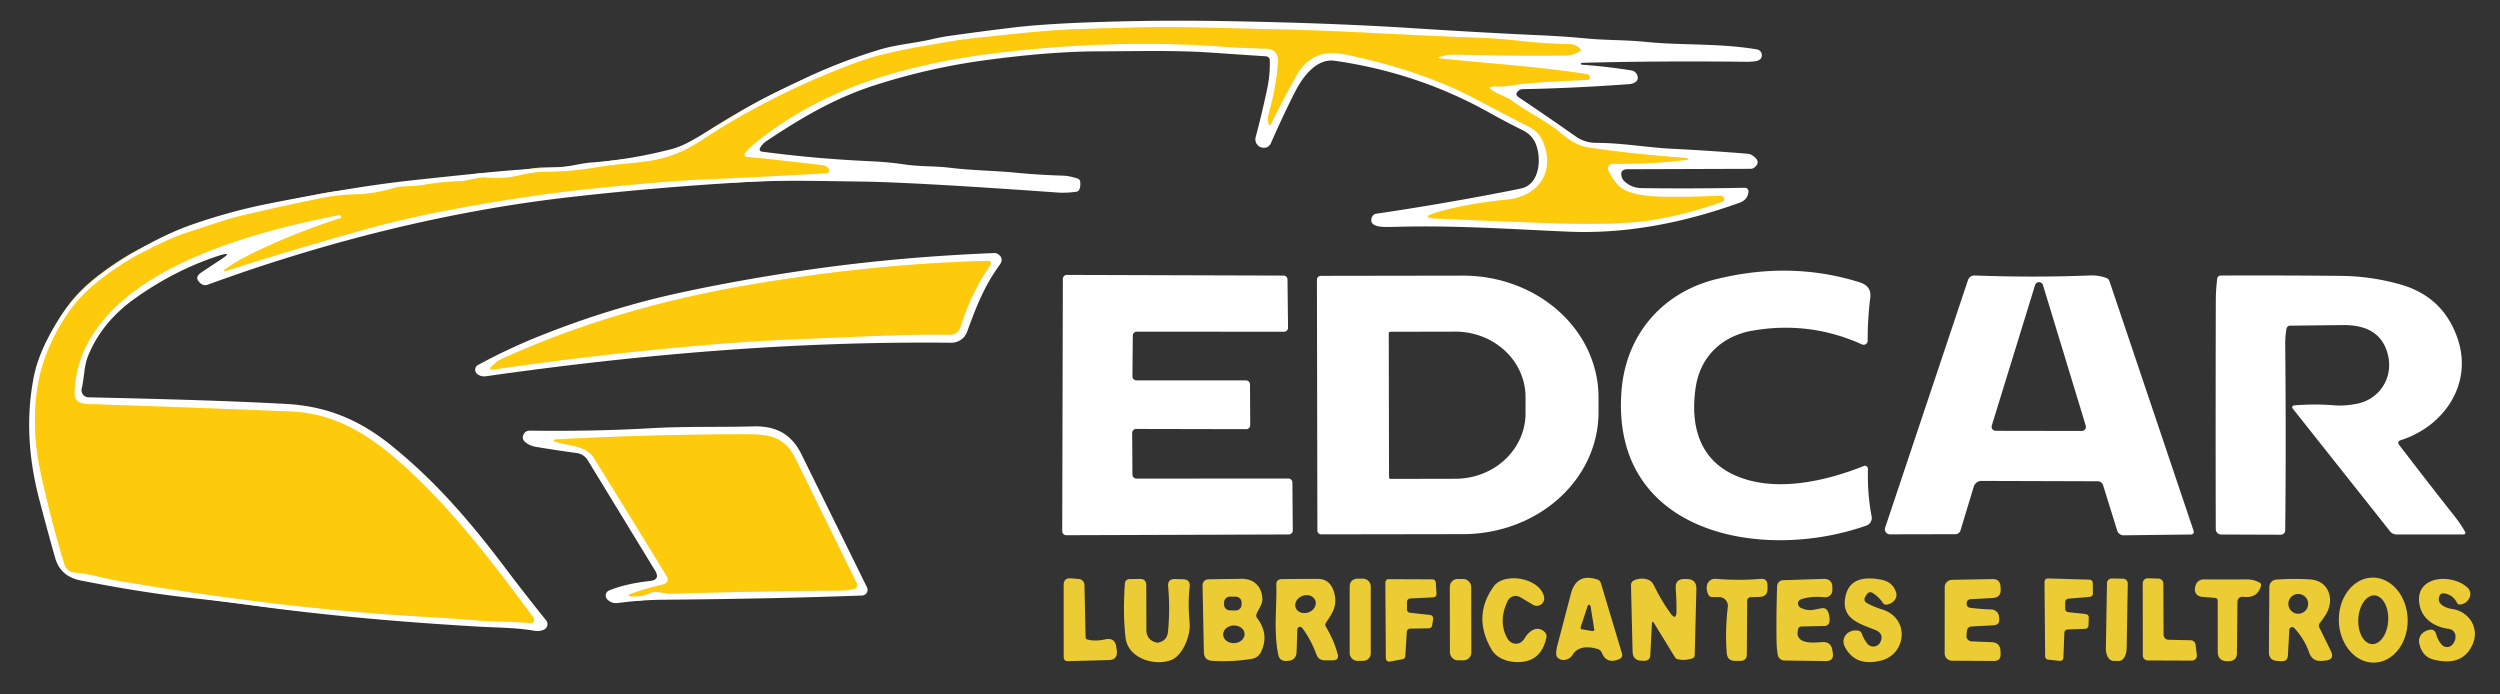 <?xml version="1.0" encoding="UTF-8" standalone="no"?>
<!DOCTYPE svg PUBLIC "-//W3C//DTD SVG 1.1//EN" "http://www.w3.org/Graphics/SVG/1.1/DTD/svg11.dtd">
<svg xmlns="http://www.w3.org/2000/svg" version="1.1" viewBox="0.00 0.00 558.00 155.00">
<rect x="0.00" y="0.00" width="558.00" height="155.00" fill="#333333" stroke="none"/>
<g stroke-width="2.00" fill="none" stroke-linecap="butt">
<path stroke="#fee585" vector-effect="non-scaling-stroke" d="
  M 321.35 12.69
  Q 323.00 12.15 324.71 12.19
  Q 338.33 12.50 349.43 12.37
  Q 351.01 12.35 352.50 11.53
  Q 353.04 11.23 352.60 10.80
  Q 351.65 9.89 350.28 9.86
  Q 344.62 9.74 339.51 9.16
  Q 334.34 8.57 328.61 8.38
  C 314.23 7.90 299.18 6.83 285.01 6.56
  C 274.44 6.35 263.36 5.87 252.57 6.16
  Q 247.22 6.31 241.75 6.46
  C 233.72 6.68 225.72 7.67 217.86 8.48
  Q 214.45 8.83 210.69 9.50
  C 203.92 10.70 197.29 11.67 190.78 14.11
  Q 172.12 21.08 156.65 31.29
  Q 153.12 33.63 149.54 34.83
  C 144.40 36.55 139.04 36.35 133.72 37.27
  Q 127.51 38.34 122.43 38.34
  Q 119.23 38.34 115.99 39.13
  Q 112.48 39.99 108.48 39.65
  C 106.64 39.49 104.60 40.37 102.68 40.44
  Q 98.61 40.59 94.05 41.34
  C 91.88 41.70 89.67 41.40 87.54 42.06
  Q 83.60 43.28 79.10 43.40
  Q 75.30 43.50 71.59 44.26
  Q 63.07 45.98 54.43 48.02
  Q 51.33 48.75 48.19 49.80
  Q 45.03 50.86 42.06 51.82
  Q 39.32 52.69 36.65 53.96
  Q 33.96 55.24 31.50 56.50
  Q 27.33 58.65 22.71 62.16
  Q 18.42 65.42 15.68 69.21
  Q 12.16 74.10 10.12 79.66
  C 7.18 87.66 7.31 97.09 9.01 105.13
  Q 11.22 115.52 14.40 125.99
  A 2.52 2.50 83.7 0 0 16.61 127.77
  C 20.00 128.04 23.16 129.08 26.47 129.64
  Q 62.61 135.78 93.88 137.61
  Q 102.16 138.10 106.57 138.48
  C 110.54 138.82 114.40 138.69 118.41 139.09
  A 0.75 0.75 0.0 0 0 119.23 138.30
  Q 119.22 138.06 119.07 137.86
  C 110.36 126.10 101.26 114.08 90.54 104.34
  C 83.17 97.64 75.33 92.29 64.98 91.86
  Q 42.57 90.95 20.98 90.24
  C 18.81 90.17 16.52 90.33 16.63 87.52
  C 17.17 73.00 29.58 63.75 41.52 58.24
  C 52.17 53.33 64.33 50.18 75.73 48.00
  Q 76.02 47.95 76.09 48.23
  L 76.17 48.50
  Q 76.20 48.63 76.08 48.66
  Q 64.32 52.48 54.93 57.27
  Q 52.79 58.36 50.68 59.80
  Q 49.03 60.93 50.93 60.32
  Q 65.86 55.52 82.46 50.93
  Q 95.02 47.45 114.34 44.42
  Q 124.10 42.88 134.19 41.88
  Q 149.52 40.36 156.44 40.07
  Q 170.60 39.47 184.49 38.66
  A 0.62 0.61 74.1 0 0 184.99 37.75
  Q 184.58 37.01 183.50 36.88
  Q 175.05 35.84 166.64 35.02
  A 0.53 0.53 0.0 0 1 166.28 34.16
  Q 167.17 33.07 168.21 32.21
  C 177.93 24.20 189.03 19.11 201.05 15.88
  Q 211.20 13.16 222.54 11.80
  Q 249.03 8.62 273.32 10.44
  Q 277.58 10.76 282.25 10.83
  Q 285.45 10.88 285.26 13.88
  Q 284.90 19.35 283.19 25.31
  Q 282.88 26.40 283.12 27.45
  Q 283.34 28.36 283.75 27.52
  Q 286.56 21.82 289.34 16.90
  C 291.87 12.45 295.37 11.13 300.59 12.22
  Q 317.27 15.73 328.90 21.85
  Q 337.58 26.42 341.05 28.17
  C 343.03 29.17 343.95 30.30 344.66 32.27
  C 347.08 38.96 342.88 43.95 336.24 44.58
  Q 327.45 45.43 320.68 47.41
  Q 316.68 48.58 320.85 48.78
  Q 333.71 49.38 345.76 49.79
  Q 361.12 50.31 368.59 49.13
  Q 376.32 47.90 384.45 45.02
  A 0.59 0.59 0.0 0 0 384.80 44.23
  Q 384.54 43.64 383.87 43.68
  Q 376.82 44.05 370.67 43.91
  C 367.90 43.84 363.18 43.50 361.15 41.31
  Q 359.78 39.84 358.98 38.07
  A 1.08 1.08 0.0 0 1 359.97 36.54
  Q 368.66 36.68 376.78 35.63
  Q 376.87 35.62 376.81 35.56
  Q 376.77 35.52 376.74 35.47
  Q 376.61 35.27 376.42 35.26
  Q 364.62 34.45 354.33 32.89
  Q 351.58 32.47 348.49 29.82
  C 345.14 26.94 341.13 25.22 337.61 22.59
  C 336.49 21.75 335.17 21.35 333.94 20.70
  Q 330.94 19.12 334.32 19.29
  C 336.38 19.39 338.26 18.83 340.25 18.66
  Q 347.15 18.09 354.49 17.83
  A 0.31 0.30 1.0 0 0 354.79 17.55
  L 354.80 17.28
  Q 354.85 16.67 354.24 16.57
  C 343.43 14.86 332.39 14.20 321.38 13.04
  Q 320.56 12.95 321.35 12.69"
/>
<path stroke="#fee585" vector-effect="non-scaling-stroke" d="
  M 110.43 82.43
  Q 135.45 78.81 159.27 76.85
  Q 169.35 76.02 179.23 75.65
  C 190.23 75.24 201.10 74.57 212.00 74.71
  A 2.46 2.46 0.0 0 0 214.39 72.97
  Q 216.62 65.65 221.05 59.13
  A 0.58 0.58 0.0 0 0 220.55 58.22
  Q 195.26 58.88 168.05 63.44
  Q 137.01 68.64 111.68 80.26
  Q 111.23 80.47 110.86 80.80
  Q 110.45 81.17 110.03 81.52
  Q 108.63 82.69 110.43 82.43"
/>
<path stroke="#fee585" vector-effect="non-scaling-stroke" d="
  M 148.10 130.44
  Q 144.37 131.26 141.15 132.42
  Q 139.36 133.06 141.26 133.12
  Q 143.36 133.18 145.20 132.33
  C 146.50 131.72 148.11 132.54 149.52 132.50
  Q 169.84 131.94 187.63 131.81
  Q 189.03 131.80 190.34 131.52
  Q 191.74 131.23 191.11 129.95
  Q 184.49 116.52 177.61 102.49
  C 174.79 96.75 170.78 96.94 165.15 96.95
  Q 145.19 96.97 124.60 98.06
  Q 122.49 98.17 124.52 98.76
  C 127.27 99.55 130.87 99.49 132.60 102.27
  Q 140.93 115.69 148.86 128.65
  A 1.19 1.19 0.0 0 1 148.10 130.44"
/>
</g>
<path fill="#ffffff" d="
  M 353.11 14.02
  Q 352.88 14.03 352.88 14.26
  L 352.88 14.27
  Q 352.88 14.43 353.04 14.44
  Q 358.50 14.82 364.13 15.72
  A 1.70 1.69 -2.6 0 1 365.49 16.95
  Q 365.75 17.90 364.93 18.39
  Q 364.37 18.72 363.72 18.77
  Q 351.25 19.69 339.85 19.90
  Q 339.34 19.91 338.95 20.23
  Q 337.95 21.04 339.02 21.75
  Q 345.45 26.05 351.73 30.47
  Q 353.74 31.89 356.34 31.89
  C 361.99 31.89 367.56 32.92 373.24 33.21
  Q 381.93 33.64 390.09 34.32
  A 2.13 2.12 62.8 0 1 391.02 34.62
  Q 393.31 36.06 391.54 37.42
  A 1.27 1.26 26.1 0 1 390.77 37.68
  L 363.32 37.77
  Q 361.43 37.77 362.00 39.58
  Q 362.15 40.04 362.49 40.38
  Q 364.13 41.96 366.38 41.99
  Q 377.66 42.14 389.45 41.91
  A 0.80 0.80 0.0 0 1 390.26 42.78
  Q 390.10 44.60 388.28 45.25
  Q 368.16 52.48 350.14 51.71
  C 337.46 51.16 325.09 50.29 312.37 50.61
  Q 310.57 50.66 309.29 50.65
  Q 305.51 50.64 306.17 48.58
  A 1.27 1.26 -85.2 0 1 307.20 47.70
  Q 320.87 45.69 335.04 42.96
  Q 337.18 42.55 339.46 42.08
  C 343.74 41.19 344.10 35.30 342.77 32.07
  Q 341.95 30.09 339.85 29.06
  Q 336.09 27.20 332.41 25.14
  Q 316.50 16.23 297.94 13.57
  C 293.85 12.98 290.79 17.09 289.02 20.57
  Q 286.38 25.77 283.69 31.90
  Q 283.16 33.10 281.89 32.97
  A 1.88 1.87 -79.8 0 1 280.26 30.62
  Q 281.67 25.37 282.83 19.85
  Q 283.53 16.56 283.41 13.41
  A 0.88 0.87 0.7 0 0 282.59 12.57
  Q 276.66 12.18 270.43 11.75
  C 262.12 11.18 253.70 11.44 245.26 11.46
  Q 234.00 11.49 219.26 13.53
  Q 207.20 15.20 195.36 18.99
  C 186.33 21.88 178.92 26.26 171.07 31.49
  Q 170.13 32.11 169.61 33.11
  A 0.51 0.51 0.0 0 0 170.00 33.84
  Q 182.03 35.44 194.51 36.00
  Q 198.30 36.17 201.89 36.70
  C 205.27 37.21 208.63 37.03 212.07 37.45
  C 217.01 38.06 221.97 38.07 226.99 38.57
  Q 231.82 39.04 237.17 39.20
  Q 238.75 39.25 240.53 39.86
  Q 241.03 40.03 241.10 40.55
  Q 241.23 41.40 240.94 42.21
  Q 240.76 42.72 240.22 42.80
  Q 237.95 43.11 236.00 42.97
  Q 203.74 40.66 191.85 40.52
  C 183.43 40.42 175.09 40.16 166.70 40.63
  Q 146.45 41.79 126.92 44.03
  C 99.84 47.14 72.37 54.04 46.37 63.54
  Q 45.51 63.85 44.80 63.27
  Q 43.21 61.97 44.90 60.84
  Q 47.00 59.43 49.07 58.08
  Q 52.43 55.89 48.62 57.14
  Q 39.03 60.30 30.25 66.52
  Q 22.72 71.84 19.65 79.48
  C 18.72 81.79 18.83 84.31 18.24 86.72
  A 1.58 1.58 0.0 0 0 19.74 88.68
  C 34.95 89.03 49.35 89.38 63.74 90.15
  C 73.04 90.64 80.35 93.78 87.39 99.47
  C 97.37 107.54 105.12 116.62 112.89 126.92
  Q 117.12 132.52 121.90 138.47
  A 1.34 1.34 0.0 0 1 121.43 140.52
  Q 120.46 140.99 119.26 140.78
  C 115.13 140.07 110.97 140.10 106.77 139.86
  Q 79.37 138.27 57.05 135.23
  Q 49.78 134.24 43.14 133.52
  Q 31.74 132.29 17.96 129.55
  Q 13.49 128.66 12.32 124.54
  Q 10.54 118.29 8.71 111.26
  Q 5.00 96.97 7.55 84.07
  Q 8.85 77.50 14.15 69.81
  Q 17.89 64.39 24.53 59.82
  Q 34.39 53.04 43.21 50.00
  C 48.68 48.11 54.37 46.56 59.92 45.46
  Q 78.96 41.69 91.02 40.36
  Q 99.10 39.46 108.23 38.55
  Q 116.26 37.74 124.28 37.39
  C 126.95 37.27 129.48 36.45 132.11 36.26
  Q 140.58 35.64 149.54 33.37
  Q 151.77 32.81 153.83 31.68
  Q 159.02 28.83 164.13 25.60
  C 168.95 22.55 174.24 20.06 179.38 17.62
  Q 187.64 13.69 196.40 11.06
  C 200.19 9.92 204.24 9.64 208.15 8.72
  Q 210.17 8.25 212.18 7.97
  Q 220.51 6.81 226.64 6.09
  Q 235.66 5.04 253.33 4.71
  Q 262.80 4.53 273.42 4.71
  Q 296.70 5.11 314.52 6.24
  Q 331.33 7.32 344.37 7.90
  Q 349.32 8.13 354.15 8.59
  C 358.50 9.01 362.88 8.89 367.34 9.35
  C 375.11 10.16 383.78 9.60 392.16 11.03
  A 1.30 1.29 -83.8 0 1 393.24 12.38
  Q 393.19 13.50 391.64 13.69
  Q 390.68 13.80 389.68 13.79
  Q 370.22 13.57 353.11 14.02
  Z
  M 321.35 12.69
  Q 323.00 12.15 324.71 12.19
  Q 338.33 12.50 349.43 12.37
  Q 351.01 12.35 352.50 11.53
  Q 353.04 11.23 352.60 10.80
  Q 351.65 9.89 350.28 9.86
  Q 344.62 9.74 339.51 9.16
  Q 334.34 8.57 328.61 8.38
  C 314.23 7.90 299.18 6.83 285.01 6.56
  C 274.44 6.35 263.36 5.87 252.57 6.16
  Q 247.22 6.31 241.75 6.46
  C 233.72 6.68 225.72 7.67 217.86 8.48
  Q 214.45 8.83 210.69 9.50
  C 203.92 10.70 197.29 11.67 190.78 14.11
  Q 172.12 21.08 156.65 31.29
  Q 153.12 33.63 149.54 34.83
  C 144.40 36.55 139.04 36.35 133.72 37.27
  Q 127.51 38.34 122.43 38.34
  Q 119.23 38.34 115.99 39.13
  Q 112.48 39.99 108.48 39.65
  C 106.64 39.49 104.60 40.37 102.68 40.44
  Q 98.61 40.59 94.05 41.34
  C 91.88 41.70 89.67 41.40 87.54 42.06
  Q 83.60 43.28 79.10 43.40
  Q 75.30 43.50 71.59 44.26
  Q 63.07 45.98 54.43 48.02
  Q 51.33 48.75 48.19 49.80
  Q 45.03 50.86 42.06 51.82
  Q 39.32 52.69 36.65 53.96
  Q 33.96 55.24 31.50 56.50
  Q 27.33 58.65 22.71 62.16
  Q 18.42 65.42 15.68 69.21
  Q 12.16 74.10 10.12 79.66
  C 7.18 87.66 7.31 97.09 9.01 105.13
  Q 11.22 115.52 14.40 125.99
  A 2.52 2.50 83.7 0 0 16.61 127.77
  C 20.00 128.04 23.16 129.08 26.47 129.64
  Q 62.61 135.78 93.88 137.61
  Q 102.16 138.10 106.57 138.48
  C 110.54 138.82 114.40 138.69 118.41 139.09
  A 0.75 0.75 0.0 0 0 119.23 138.30
  Q 119.22 138.06 119.07 137.86
  C 110.36 126.10 101.26 114.08 90.54 104.34
  C 83.17 97.64 75.33 92.29 64.98 91.86
  Q 42.57 90.95 20.98 90.24
  C 18.81 90.17 16.52 90.33 16.63 87.52
  C 17.17 73.00 29.58 63.75 41.52 58.24
  C 52.17 53.33 64.33 50.18 75.73 48.00
  Q 76.02 47.95 76.09 48.23
  L 76.17 48.50
  Q 76.20 48.63 76.08 48.66
  Q 64.32 52.48 54.93 57.27
  Q 52.79 58.36 50.68 59.80
  Q 49.03 60.93 50.93 60.32
  Q 65.86 55.52 82.46 50.93
  Q 95.02 47.45 114.34 44.42
  Q 124.10 42.88 134.19 41.88
  Q 149.52 40.36 156.44 40.07
  Q 170.60 39.47 184.49 38.66
  A 0.62 0.61 74.1 0 0 184.99 37.75
  Q 184.58 37.01 183.50 36.88
  Q 175.05 35.84 166.64 35.02
  A 0.53 0.53 0.0 0 1 166.28 34.16
  Q 167.17 33.07 168.21 32.21
  C 177.93 24.20 189.03 19.11 201.05 15.88
  Q 211.20 13.16 222.54 11.80
  Q 249.03 8.62 273.32 10.44
  Q 277.58 10.76 282.25 10.83
  Q 285.45 10.88 285.26 13.88
  Q 284.90 19.35 283.19 25.31
  Q 282.88 26.40 283.12 27.45
  Q 283.34 28.36 283.75 27.52
  Q 286.56 21.82 289.34 16.90
  C 291.87 12.45 295.37 11.13 300.59 12.22
  Q 317.27 15.73 328.90 21.85
  Q 337.58 26.42 341.05 28.17
  C 343.03 29.17 343.95 30.30 344.66 32.27
  C 347.08 38.96 342.88 43.95 336.24 44.58
  Q 327.45 45.43 320.68 47.41
  Q 316.68 48.58 320.85 48.78
  Q 333.71 49.38 345.76 49.79
  Q 361.12 50.31 368.59 49.13
  Q 376.32 47.90 384.45 45.02
  A 0.59 0.59 0.0 0 0 384.80 44.23
  Q 384.54 43.64 383.87 43.68
  Q 376.82 44.05 370.67 43.91
  C 367.90 43.84 363.18 43.50 361.15 41.31
  Q 359.78 39.84 358.98 38.07
  A 1.08 1.08 0.0 0 1 359.97 36.54
  Q 368.66 36.68 376.78 35.63
  Q 376.87 35.62 376.81 35.56
  Q 376.77 35.52 376.74 35.47
  Q 376.61 35.27 376.42 35.26
  Q 364.62 34.45 354.33 32.89
  Q 351.58 32.47 348.49 29.82
  C 345.14 26.94 341.13 25.22 337.61 22.59
  C 336.49 21.75 335.17 21.35 333.94 20.70
  Q 330.94 19.12 334.32 19.29
  C 336.38 19.39 338.26 18.83 340.25 18.66
  Q 347.15 18.09 354.49 17.83
  A 0.31 0.30 1.0 0 0 354.79 17.55
  L 354.80 17.28
  Q 354.85 16.67 354.24 16.57
  C 343.43 14.86 332.39 14.20 321.38 13.04
  Q 320.56 12.95 321.35 12.69
  Z"
/>
<path fill="#fdcb0b" d="
  M 321.38 13.04
  C 332.39 14.20 343.43 14.86 354.24 16.57
  Q 354.85 16.67 354.80 17.28
  L 354.79 17.55
  A 0.31 0.30 1.0 0 1 354.49 17.83
  Q 347.15 18.09 340.25 18.66
  C 338.26 18.83 336.38 19.39 334.32 19.29
  Q 330.94 19.12 333.94 20.70
  C 335.17 21.35 336.49 21.75 337.61 22.59
  C 341.13 25.22 345.14 26.94 348.49 29.82
  Q 351.58 32.47 354.33 32.89
  Q 364.62 34.45 376.42 35.26
  Q 376.61 35.27 376.74 35.47
  Q 376.77 35.52 376.81 35.56
  Q 376.87 35.62 376.78 35.63
  Q 368.66 36.68 359.97 36.54
  A 1.08 1.08 0.0 0 0 358.98 38.07
  Q 359.78 39.84 361.15 41.31
  C 363.18 43.50 367.90 43.84 370.67 43.91
  Q 376.82 44.05 383.87 43.68
  Q 384.54 43.64 384.80 44.23
  A 0.59 0.59 0.0 0 1 384.45 45.02
  Q 376.32 47.90 368.59 49.13
  Q 361.12 50.31 345.76 49.79
  Q 333.71 49.38 320.85 48.78
  Q 316.68 48.58 320.68 47.41
  Q 327.45 45.43 336.24 44.58
  C 342.88 43.95 347.08 38.96 344.66 32.27
  C 343.95 30.30 343.03 29.17 341.05 28.17
  Q 337.58 26.42 328.90 21.85
  Q 317.27 15.73 300.59 12.22
  C 295.37 11.13 291.87 12.45 289.34 16.90
  Q 286.56 21.82 283.75 27.52
  Q 283.34 28.36 283.12 27.45
  Q 282.88 26.40 283.19 25.31
  Q 284.90 19.35 285.26 13.88
  Q 285.45 10.88 282.25 10.83
  Q 277.58 10.76 273.32 10.44
  Q 249.03 8.62 222.54 11.80
  Q 211.20 13.16 201.05 15.88
  C 189.03 19.11 177.93 24.20 168.21 32.21
  Q 167.17 33.07 166.28 34.16
  A 0.53 0.53 0.0 0 0 166.64 35.02
  Q 175.05 35.84 183.50 36.88
  Q 184.58 37.01 184.99 37.75
  A 0.62 0.61 74.1 0 1 184.49 38.66
  Q 170.60 39.47 156.44 40.07
  Q 149.52 40.36 134.19 41.88
  Q 124.10 42.88 114.34 44.42
  Q 95.02 47.45 82.46 50.93
  Q 65.86 55.52 50.93 60.32
  Q 49.03 60.93 50.68 59.80
  Q 52.79 58.36 54.93 57.27
  Q 64.32 52.48 76.08 48.66
  Q 76.20 48.63 76.17 48.50
  L 76.09 48.23
  Q 76.02 47.95 75.73 48.00
  C 64.33 50.18 52.17 53.33 41.52 58.24
  C 29.58 63.75 17.17 73.00 16.63 87.52
  C 16.52 90.33 18.81 90.17 20.98 90.24
  Q 42.57 90.95 64.98 91.86
  C 75.33 92.29 83.17 97.64 90.54 104.34
  C 101.26 114.08 110.36 126.10 119.07 137.86
  Q 119.22 138.06 119.23 138.30
  A 0.75 0.75 0.0 0 1 118.41 139.09
  C 114.40 138.69 110.54 138.82 106.57 138.48
  Q 102.16 138.10 93.88 137.61
  Q 62.61 135.78 26.47 129.64
  C 23.16 129.08 20.00 128.04 16.61 127.77
  A 2.52 2.50 83.7 0 1 14.40 125.99
  Q 11.22 115.52 9.01 105.13
  C 7.31 97.09 7.18 87.66 10.12 79.66
  Q 12.16 74.10 15.68 69.21
  Q 18.42 65.42 22.71 62.16
  Q 27.33 58.65 31.50 56.50
  Q 33.96 55.24 36.65 53.96
  Q 39.32 52.69 42.06 51.82
  Q 45.03 50.86 48.19 49.80
  Q 51.33 48.75 54.43 48.02
  Q 63.07 45.98 71.59 44.26
  Q 75.30 43.50 79.10 43.40
  Q 83.60 43.28 87.54 42.06
  C 89.67 41.40 91.88 41.70 94.05 41.34
  Q 98.61 40.59 102.68 40.44
  C 104.60 40.37 106.64 39.49 108.48 39.65
  Q 112.48 39.99 115.99 39.13
  Q 119.23 38.34 122.43 38.34
  Q 127.51 38.34 133.72 37.27
  C 139.04 36.35 144.40 36.55 149.54 34.83
  Q 153.12 33.63 156.65 31.29
  Q 172.12 21.08 190.78 14.11
  C 197.29 11.67 203.92 10.70 210.69 9.50
  Q 214.45 8.83 217.86 8.48
  C 225.72 7.67 233.72 6.68 241.75 6.46
  Q 247.22 6.31 252.57 6.16
  C 263.36 5.87 274.44 6.35 285.01 6.56
  C 299.18 6.83 314.23 7.90 328.61 8.38
  Q 334.34 8.57 339.51 9.16
  Q 344.62 9.74 350.28 9.86
  Q 351.65 9.89 352.60 10.80
  Q 353.04 11.23 352.50 11.53
  Q 351.01 12.35 349.43 12.37
  Q 338.33 12.50 324.71 12.19
  Q 323.00 12.15 321.35 12.69
  Q 320.56 12.95 321.38 13.04
  Z"
/>
<path fill="#ffffff" d="
  M 223.10 59.17
  C 219.61 63.94 217.81 68.72 215.85 74.08
  C 215.32 75.56 213.86 76.51 212.32 76.50
  C 177.58 76.13 143.17 79.04 108.49 83.98
  Q 107.41 84.13 106.56 83.52
  A 1.22 1.22 0.0 0 1 106.70 81.46
  Q 113.66 77.69 120.84 74.84
  Q 136.28 68.70 151.73 65.35
  Q 164.59 62.56 179.17 60.40
  Q 199.58 57.38 221.97 56.48
  A 1.23 1.18 58.6 0 1 222.68 56.67
  Q 224.22 57.64 223.10 59.17
  Z
  M 110.43 82.43
  Q 135.45 78.81 159.27 76.85
  Q 169.35 76.02 179.23 75.65
  C 190.23 75.24 201.10 74.57 212.00 74.71
  A 2.46 2.46 0.0 0 0 214.39 72.97
  Q 216.62 65.65 221.05 59.13
  A 0.58 0.58 0.0 0 0 220.55 58.22
  Q 195.26 58.88 168.05 63.44
  Q 137.01 68.64 111.68 80.26
  Q 111.23 80.47 110.86 80.80
  Q 110.45 81.17 110.03 81.52
  Q 108.63 82.69 110.43 82.43
  Z"
/>
<path fill="#fdcb0b" d="
  M 110.43 82.43
  Q 108.63 82.69 110.03 81.52
  Q 110.45 81.17 110.86 80.80
  Q 111.23 80.47 111.68 80.26
  Q 137.01 68.64 168.05 63.44
  Q 195.26 58.88 220.55 58.22
  A 0.58 0.58 0.0 0 1 221.05 59.13
  Q 216.62 65.65 214.39 72.97
  A 2.46 2.46 0.0 0 1 212.00 74.71
  C 201.10 74.57 190.23 75.24 179.23 75.65
  Q 169.35 76.02 159.27 76.85
  Q 135.45 78.81 110.43 82.43
  Z"
/>
<path fill="#ffffff" d="
  M 388.27 106.52
  C 396.78 109.76 407.39 107.45 416.01 104.01
  A 0.67 0.67 0.0 0 1 416.92 104.65
  Q 416.79 110.38 417.75 115.26
  A 1.80 1.80 0.0 0 1 416.59 117.30
  C 393.37 125.52 359.47 119.25 361.92 87.26
  C 362.87 74.77 370.96 65.28 383.14 62.29
  Q 399.76 58.21 415.04 63.00
  C 416.74 63.53 417.68 64.57 417.44 66.46
  Q 416.86 71.10 416.86 76.07
  A 0.89 0.89 0.0 0 1 415.61 76.88
  Q 403.93 71.60 391.23 73.79
  C 384.39 74.96 379.51 79.52 378.47 86.52
  C 377.19 95.22 379.40 103.14 388.27 106.52
  Z"
/>
<path fill="#ffffff" d="
  M 253.65 106.82
  L 287.57 106.81
  A 0.89 0.89 0.0 0 1 288.46 107.69
  L 288.55 118.40
  A 0.89 0.89 0.0 0 1 287.67 119.29
  L 237.99 119.46
  A 0.89 0.89 0.0 0 1 237.09 118.56
  L 237.23 62.25
  A 0.89 0.89 0.0 0 1 238.12 61.36
  L 286.48 61.51
  A 0.89 0.89 0.0 0 1 287.37 62.39
  L 287.49 73.14
  A 0.89 0.89 0.0 0 1 286.60 74.04
  L 253.73 74.03
  A 0.89 0.89 0.0 0 0 252.84 74.91
  L 252.76 84.00
  A 0.89 0.89 0.0 0 0 253.65 84.90
  L 278.11 84.91
  A 0.89 0.89 0.0 0 1 279.00 85.80
  L 279.05 94.89
  A 0.89 0.89 0.0 0 1 278.15 95.79
  L 253.60 95.74
  A 0.89 0.89 0.0 0 0 252.70 96.64
  L 252.76 105.93
  A 0.89 0.89 0.0 0 0 253.65 106.82
  Z"
/>
<path fill="#ffffff" d="
  M 293.94 62.42
  A 0.85 0.85 0.0 0 1 294.79 61.57
  L 326.49 61.52
  A 30.25 27.17 -0.1 0 1 356.79 88.64
  L 356.79 92.00
  A 30.25 27.17 -0.1 0 1 326.59 119.22
  L 294.89 119.27
  A 0.85 0.85 0.0 0 1 294.04 118.42
  L 293.94 62.42
  Z
  M 309.97 74.38
  L 310.03 106.56
  A 0.33 0.33 0.0 0 0 310.36 106.89
  L 324.87 106.86
  A 15.66 14.60 -0.1 0 0 340.50 92.23
  L 340.50 88.59
  A 15.66 14.60 -0.1 0 0 324.81 74.02
  L 310.30 74.05
  A 0.33 0.33 0.0 0 0 309.97 74.38
  Z"
/>
<path fill="#ffffff" d="
  M 442.26 107.34
  A 1.77 1.77 0.0 0 0 440.55 108.60
  L 437.58 118.40
  A 1.17 1.16 -81.6 0 1 436.47 119.23
  L 421.82 119.26
  A 1.12 1.12 0.0 0 1 420.76 117.79
  L 439.26 62.51
  A 1.51 1.50 10.4 0 1 440.74 61.49
  Q 454.28 61.98 466.49 61.48
  Q 468.34 61.41 470.12 62.03
  Q 470.65 62.22 470.83 62.75
  L 489.63 118.53
  A 0.59 0.59 0.0 0 1 489.08 119.30
  L 474.01 119.48
  A 1.49 1.49 0.0 0 1 472.56 118.43
  L 469.41 108.30
  A 1.25 1.23 81.4 0 0 468.23 107.42
  L 442.26 107.34
  Z
  M 444.57 94.97
  A 0.92 0.92 0.0 0 0 445.44 96.16
  L 464.66 96.19
  A 0.92 0.92 0.0 0 0 465.54 95.01
  L 455.99 63.63
  A 0.92 0.92 0.0 0 0 454.23 63.63
  L 444.57 94.97
  Z"
/>
<path fill="#ffffff" d="
  M 535.88 98.24
  Q 534.92 98.54 535.53 99.35
  Q 541.63 107.34 547.90 115.27
  Q 549.16 116.87 550.12 118.54
  Q 550.56 119.30 549.69 119.30
  L 534.91 119.29
  A 1.85 1.83 -18.8 0 1 533.46 118.59
  L 511.71 91.16
  A 0.42 0.41 -21.8 0 1 512.00 90.49
  Q 516.43 90.11 520.89 90.46
  Q 523.42 90.67 526.22 90.08
  C 531.12 89.05 534.11 84.38 533.05 79.49
  Q 531.53 72.47 522.97 72.56
  Q 516.98 72.62 511.13 72.69
  A 0.81 0.81 0.0 0 0 510.34 73.37
  Q 510.05 75.12 510.06 76.83
  Q 510.27 98.76 510.06 118.38
  A 0.99 0.98 0.3 0 1 509.07 119.35
  L 495.74 119.30
  A 1.19 1.19 0.0 0 1 494.56 118.11
  Q 494.50 92.76 494.57 67.09
  Q 494.58 64.68 494.88 62.19
  A 0.79 0.79 0.0 0 1 495.66 61.50
  Q 509.41 61.44 522.53 61.58
  Q 529.29 61.65 535.74 63.48
  Q 545.34 66.20 548.54 75.58
  C 552.02 85.76 545.43 95.20 535.88 98.24
  Z"
/>
<path fill="#ffffff" d="
  M 146.20 127.33
  L 131.18 102.72
  A 3.41 3.39 77.9 0 0 128.72 101.12
  Q 124.23 100.51 119.61 99.74
  Q 118.24 99.51 117.27 98.71
  Q 116.30 97.89 116.94 96.82
  A 1.45 1.45 0.0 0 1 118.20 96.12
  Q 132.55 96.31 145.22 95.58
  C 153.09 95.13 160.32 95.38 168.16 95.17
  C 173.20 95.04 176.65 96.88 178.86 101.35
  Q 186.52 116.88 193.51 131.09
  A 1.27 1.27 0.0 0 1 192.42 132.92
  Q 172.87 133.65 148.15 133.86
  Q 143.18 133.90 137.98 134.58
  Q 136.46 134.77 135.52 133.75
  A 1.22 1.22 0.0 0 1 135.96 131.79
  Q 139.75 130.25 145.04 129.68
  Q 147.47 129.41 146.20 127.33
  Z
  M 148.10 130.44
  Q 144.37 131.26 141.15 132.42
  Q 139.36 133.06 141.26 133.12
  Q 143.36 133.18 145.20 132.33
  C 146.50 131.72 148.11 132.54 149.52 132.50
  Q 169.84 131.94 187.63 131.81
  Q 189.03 131.80 190.34 131.52
  Q 191.74 131.23 191.11 129.95
  Q 184.49 116.52 177.61 102.49
  C 174.79 96.75 170.78 96.94 165.15 96.95
  Q 145.19 96.97 124.60 98.06
  Q 122.49 98.17 124.52 98.76
  C 127.27 99.55 130.87 99.49 132.60 102.27
  Q 140.93 115.69 148.86 128.65
  A 1.19 1.19 0.0 0 1 148.10 130.44
  Z"
/>
<path fill="#fdcb0b" d="
  M 148.10 130.44
  A 1.19 1.19 0.0 0 0 148.86 128.65
  Q 140.93 115.69 132.60 102.27
  C 130.87 99.49 127.27 99.55 124.52 98.76
  Q 122.49 98.17 124.60 98.06
  Q 145.19 96.97 165.15 96.95
  C 170.78 96.94 174.79 96.75 177.61 102.49
  Q 184.49 116.52 191.11 129.95
  Q 191.74 131.23 190.34 131.52
  Q 189.03 131.80 187.63 131.81
  Q 169.84 131.94 149.52 132.50
  C 148.11 132.54 146.50 131.72 145.20 132.33
  Q 143.36 133.18 141.26 133.12
  Q 139.36 133.06 141.15 132.42
  Q 144.37 131.26 148.10 130.44
  Z"
/>
<path fill="#eccc35" d="
  M 242.72 142.75
  Q 244.53 143.19 246.67 142.71
  Q 248.89 142.22 249.17 144.47
  Q 249.20 144.70 249.27 145.21
  Q 249.53 147.27 247.45 147.33
  L 238.26 147.57
  A 0.82 0.81 -0.7 0 1 237.42 146.76
  L 237.41 130.59
  Q 237.41 128.95 239.04 129.08
  L 240.81 129.23
  A 1.36 1.35 -88.4 0 1 242.05 130.55
  L 242.31 142.23
  A 0.55 0.54 -83.8 0 0 242.72 142.75
  Z"
/>
<rect fill="#eccc35" x="301.25" y="129.16" width="4.70" height="18.34" rx="1.65"/>
<path fill="#eccc35" d="
  M 356.58 144.85
  Q 352.54 143.69 350.99 146.18
  C 350.31 147.29 348.65 147.75 347.69 146.80
  Q 347.34 146.45 347.34 145.95
  Q 347.35 145.02 347.57 144.19
  Q 349.11 138.35 350.61 132.59
  Q 351.86 127.75 356.58 129.37
  Q 357.14 129.57 357.31 130.13
  L 362.04 145.90
  A 0.99 0.98 69.7 0 1 361.51 147.07
  Q 358.64 148.37 357.52 145.70
  Q 357.25 145.05 356.58 144.85
  Z
  M 352.79 140.03
  A 0.33 0.33 0.0 0 0 353.05 140.45
  L 355.46 140.86
  A 0.33 0.33 0.0 0 0 355.84 140.49
  L 355.01 135.27
  A 0.33 0.33 0.0 0 0 354.37 135.22
  L 352.79 140.03
  Z"
/>
<path fill="#eccc35" d="
  M 460.96 134.36
  L 460.95 135.89
  A 0.74 0.74 0.0 0 0 461.61 136.63
  L 465.56 137.07
  A 0.74 0.74 0.0 0 1 466.21 137.83
  L 466.15 139.64
  A 0.74 0.74 0.0 0 1 465.43 140.35
  L 461.49 140.50
  A 0.74 0.74 0.0 0 0 460.77 141.21
  L 460.55 146.81
  A 0.74 0.74 0.0 0 1 459.73 147.51
  L 457.14 147.23
  A 0.74 0.74 0.0 0 1 456.48 146.50
  L 456.33 129.86
  A 0.74 0.74 0.0 0 1 457.09 129.11
  L 466.39 129.38
  A 0.74 0.74 0.0 0 1 467.11 130.11
  L 467.14 132.46
  A 0.74 0.74 0.0 0 1 466.47 133.21
  L 461.64 133.63
  A 0.74 0.74 0.0 0 0 460.96 134.36
  Z"
/>
<path fill="#eccc35" d="
  M 473.88 129.16
  A 1.06 1.06 0.0 0 1 474.92 130.24
  L 474.67 144.76
  A 2.80 1.68 -89.0 0 1 472.94 147.53
  L 471.66 147.51
  A 2.80 1.68 -89.0 0 1 470.03 144.68
  L 470.28 130.16
  A 1.06 1.06 0.0 0 1 471.36 129.12
  L 473.88 129.16
  Z"
/>
<path fill="#eccc35" d="
  M 483.98 142.79
  L 488.99 142.91
  A 1.10 1.10 0.0 0 1 490.05 143.88
  L 490.33 146.22
  A 1.10 1.10 0.0 0 1 489.24 147.45
  L 479.37 147.41
  A 1.10 1.10 0.0 0 1 478.28 146.32
  L 478.26 130.17
  A 1.10 1.10 0.0 0 1 479.39 129.07
  L 481.80 129.14
  A 1.10 1.10 0.0 0 1 482.86 130.24
  L 482.91 141.69
  A 1.10 1.10 0.0 0 0 483.98 142.79
  Z"
/>
<path fill="#eccc35" d="
  M 258.05 143.40
  Q 258.37 143.48 258.68 143.40
  Q 260.50 142.92 260.69 141.05
  Q 261.19 136.04 260.73 130.91
  Q 260.57 129.18 262.31 129.24
  L 264.06 129.29
  Q 265.74 129.35 265.54 131.02
  Q 265.10 134.54 265.53 139.11
  C 265.77 141.68 264.08 146.30 261.38 147.33
  C 257.63 148.76 251.77 146.89 251.23 142.37
  Q 250.60 137.09 251.08 130.19
  A 1.03 1.02 1.5 0 1 252.08 129.25
  L 254.40 129.22
  Q 255.85 129.20 255.85 130.65
  L 255.87 140.56
  Q 255.88 142.81 258.05 143.40
  Z"
/>
<path fill="#eccc35" d="
  M 280.60 137.97
  Q 283.37 141.65 281.43 145.57
  Q 280.80 146.83 279.33 147.07
  Q 274.98 147.77 270.59 147.50
  Q 268.74 147.39 268.70 145.53
  L 268.41 130.63
  A 1.31 1.31 0.0 0 1 269.69 129.30
  Q 273.09 129.24 277.15 129.19
  C 279.92 129.16 281.69 131.01 281.76 133.66
  C 281.79 134.92 280.95 135.87 280.48 136.99
  Q 280.26 137.51 280.60 137.97
  Z
  M 277.133 134.531
  A 1.33 1.33 0.0 0 0 275.824 133.18
  L 274.564 133.16
  A 1.33 1.33 0.0 0 0 273.214 134.469
  L 273.207 134.889
  A 1.33 1.33 0.0 0 0 274.516 136.24
  L 275.776 136.26
  A 1.33 1.33 0.0 0 0 277.127 134.951
  L 277.133 134.531
  Z
  M 277.787 141.467
  A 2.39 1.97 -2.7 0 0 275.307 139.612
  A 2.39 1.97 -2.7 0 0 273.013 141.693
  A 2.39 1.97 -2.7 0 0 275.493 143.548
  A 2.39 1.97 -2.7 0 0 277.787 141.467
  Z"
/>
<path fill="#eccc35" d="
  M 290.64 140.15
  A 0.60 0.60 0.0 0 0 289.56 140.50
  L 289.40 145.45
  Q 289.33 147.48 287.30 147.51
  L 287.04 147.52
  Q 285.60 147.54 285.31 146.13
  C 284.23 140.88 285.02 135.69 284.87 130.36
  A 1.07 1.06 -1.3 0 1 285.92 129.27
  Q 289.98 129.20 294.12 129.21
  Q 296.85 129.22 297.72 132.05
  C 298.62 134.96 297.54 136.67 295.99 138.94
  Q 295.66 139.43 295.96 139.93
  Q 297.76 142.96 298.56 145.99
  Q 298.93 147.39 297.49 147.38
  L 295.67 147.38
  Q 294.30 147.38 293.83 146.09
  Q 292.58 142.71 290.64 140.15
  Z
  M 293.582 134.051
  A 2.33 1.96 -19.8 0 0 290.726 132.996
  A 2.33 1.96 -19.8 0 0 289.198 135.629
  A 2.33 1.96 -19.8 0 0 292.054 136.684
  A 2.33 1.96 -19.8 0 0 293.582 134.051
  Z"
/>
<path fill="#eccc35" d="
  M 314.00 141.01
  L 313.67 146.44
  A 0.75 0.75 0.0 0 1 313.05 147.14
  L 310.21 147.66
  A 0.75 0.75 0.0 0 1 309.32 146.93
  L 309.21 130.03
  A 0.75 0.75 0.0 0 1 309.97 129.27
  L 319.73 129.31
  A 0.75 0.75 0.0 0 1 320.47 130.01
  L 320.63 132.53
  A 0.75 0.75 0.0 0 1 319.92 133.33
  L 314.75 133.58
  A 0.75 0.75 0.0 0 0 314.04 134.33
  L 314.03 136.02
  A 0.75 0.75 0.0 0 0 314.70 136.77
  L 319.23 137.27
  A 0.75 0.75 0.0 0 1 319.88 138.13
  L 319.66 139.60
  A 0.75 0.75 0.0 0 1 318.93 140.24
  L 314.73 140.31
  A 0.75 0.75 0.0 0 0 314.00 141.01
  Z"
/>
<rect fill="#eccc35" x="-2.39" y="-9.08" transform="translate(326.00,138.31) rotate(-0.1)" width="4.78" height="18.16" rx="1.73"/>
<path fill="#eccc35" d="
  M 339.31 133.29
  A 1.99 1.98 28.0 0 0 336.51 134.14
  Q 334.35 138.66 336.40 142.41
  C 337.32 144.10 339.35 144.11 340.31 142.45
  C 341.28 140.80 343.18 139.44 344.83 141.13
  Q 345.29 141.61 345.16 142.26
  Q 343.94 148.16 338.04 147.75
  C 336.07 147.61 333.95 146.74 332.94 145.01
  Q 328.59 137.59 333.38 130.91
  C 335.79 127.56 343.79 129.04 344.64 133.24
  A 1.66 1.66 0.0 0 1 342.17 134.99
  L 339.31 133.29
  Z"
/>
<path fill="#eccc35" d="
  M 368.71 139.21
  L 368.35 146.19
  Q 368.29 147.53 366.94 147.49
  L 366.43 147.48
  Q 364.44 147.43 364.39 145.43
  L 364.04 130.63
  Q 364.02 129.84 364.75 129.51
  C 366.13 128.88 368.33 128.94 369.09 130.54
  Q 370.68 133.87 372.78 136.79
  Q 374.19 138.75 374.20 136.33
  Q 374.22 133.84 374.02 131.35
  Q 373.85 129.22 375.99 129.23
  L 376.47 129.23
  Q 378.69 129.24 378.63 131.47
  L 378.26 146.24
  Q 378.24 146.80 377.70 146.97
  Q 376.07 147.49 374.53 147.17
  Q 374.07 147.07 373.83 146.67
  L 369.19 139.09
  Q 368.75 138.39 368.71 139.21
  Z"
/>
<path fill="#eccc35" d="
  M 389.97 134.18
  L 389.89 146.07
  Q 389.88 147.51 388.43 147.51
  L 387.30 147.51
  Q 385.55 147.51 385.41 145.77
  Q 385.02 140.83 385.65 135.44
  A 1.95 1.95 0.0 0 0 383.72 133.27
  L 382.12 133.26
  Q 381.62 133.26 381.37 132.83
  Q 380.81 131.88 380.97 130.78
  A 1.86 1.86 0.0 0 1 382.97 129.19
  Q 388.13 129.62 392.94 129.21
  Q 394.52 129.08 394.51 130.67
  L 394.51 131.46
  Q 394.50 133.16 392.79 133.22
  L 390.83 133.29
  Q 389.98 133.32 389.97 134.18
  Z"
/>
<path fill="#eccc35" d="
  M 401.33 140.44
  C 400.46 143.85 404.63 143.49 406.62 143.32
  Q 408.69 143.13 409.00 145.19
  L 409.08 145.74
  Q 409.36 147.57 407.51 147.55
  L 398.31 147.43
  A 1.55 1.54 85.3 0 1 396.80 146.14
  Q 396.55 144.67 396.53 143.23
  Q 396.44 137.41 396.65 130.84
  A 1.38 1.38 0.0 0 1 397.99 129.50
  L 406.96 129.21
  Q 409.02 129.15 408.99 131.21
  L 408.98 131.77
  A 1.58 1.58 0.0 0 1 407.23 133.31
  Q 404.43 133.00 402.20 133.70
  Q 400.84 134.13 401.55 135.36
  Q 401.65 135.53 401.82 135.61
  Q 403.35 136.40 404.89 136.09
  Q 405.72 135.92 406.55 135.77
  Q 407.62 135.58 408.03 136.58
  Q 408.47 137.67 408.34 138.75
  A 1.10 1.10 0.0 0 1 407.27 139.72
  L 402.10 139.83
  Q 401.49 139.85 401.33 140.44
  Z"
/>
<path fill="#eccc35" d="
  M 419.67 143.36
  Q 420.63 141.43 418.52 140.59
  C 415.17 139.25 411.09 138.19 411.83 133.55
  C 412.53 129.12 416.08 128.69 419.77 129.36
  Q 422.40 129.83 423.18 132.13
  C 423.68 133.60 422.42 134.80 421.06 134.96
  A 0.83 0.82 70.2 0 1 420.27 134.58
  Q 419.41 133.27 418.06 132.40
  Q 417.18 131.84 416.62 132.73
  L 416.38 133.11
  Q 415.77 134.09 416.78 134.65
  Q 418.23 135.45 420.04 136.01
  C 426.39 137.94 425.50 146.00 419.89 147.43
  Q 414.08 148.91 411.73 144.29
  A 2.40 2.40 0.0 0 1 412.50 141.23
  Q 413.52 140.52 414.80 140.77
  Q 415.35 140.88 415.54 141.40
  Q 415.97 142.60 416.77 143.64
  A 1.72 1.72 0.0 0 0 419.67 143.36
  Z"
/>
<path fill="#eccc35" d="
  M 440.06 143.15
  L 444.55 143.34
  Q 446.44 143.42 446.51 145.30
  L 446.53 145.97
  Q 446.59 147.54 445.03 147.53
  L 435.68 147.47
  A 1.64 1.64 0.0 0 1 434.05 145.83
  L 434.06 131.07
  A 1.65 1.65 0.0 0 1 435.68 129.42
  L 444.69 129.25
  Q 446.43 129.21 446.52 130.95
  L 446.55 131.48
  Q 446.66 133.36 444.77 133.47
  L 439.82 133.74
  A 0.90 0.89 1.5 0 0 438.97 134.54
  Q 438.86 135.55 439.82 135.67
  Q 442.09 135.96 444.48 136.03
  A 1.77 1.77 0.0 0 1 446.18 137.60
  L 446.23 138.06
  Q 446.38 139.49 444.94 139.57
  L 440.13 139.82
  Q 439.12 139.87 439.01 140.87
  L 438.92 141.82
  A 1.20 1.20 0.0 0 0 440.06 143.15
  Z"
/>
<path fill="#eccc35" d="
  M 500.85 133.22
  Q 499.41 133.05 499.40 134.50
  L 499.28 145.81
  Q 499.26 147.45 497.63 147.57
  Q 497.36 147.59 497.09 147.59
  Q 495.01 147.54 495.00 145.46
  L 494.99 134.12
  Q 494.99 133.51 494.37 133.45
  L 491.36 133.20
  A 1.62 1.61 3.6 0 1 489.89 131.54
  Q 489.91 130.96 490.17 130.39
  A 1.85 1.83 -77.2 0 1 491.85 129.32
  Q 496.48 129.36 501.43 129.32
  Q 503.06 129.31 504.39 130.07
  Q 504.79 130.30 504.66 130.74
  Q 503.86 133.57 500.85 133.22
  Z"
/>
<path fill="#eccc35" d="
  M 512.07 140.17
  A 0.63 0.63 0.0 0 0 510.98 140.57
  L 510.66 146.29
  Q 510.58 147.67 509.21 147.58
  L 508.28 147.52
  Q 506.41 147.40 506.42 145.53
  L 506.52 131.00
  A 1.66 1.65 88.5 0 1 508.06 129.37
  Q 512.04 129.09 515.63 129.33
  C 519.87 129.61 521.16 133.90 519.11 137.18
  Q 518.47 138.19 517.78 139.08
  Q 517.43 139.54 517.68 140.07
  L 520.23 145.25
  Q 521.20 147.22 519.01 147.44
  L 518.33 147.50
  Q 516.11 147.72 515.39 145.62
  Q 514.34 142.60 512.07 140.17
  Z
  M 515.18 134.78
  A 2.21 2.21 0.0 0 0 512.97 132.57
  A 2.21 2.21 0.0 0 0 510.76 134.78
  A 2.21 2.21 0.0 0 0 512.97 136.99
  A 2.21 2.21 0.0 0 0 515.18 134.78
  Z"
/>
<path fill="#eccc35" d="
  M 529.975 147.896
  A 9.49 7.68 88.4 0 1 522.033 138.624
  A 9.49 7.68 88.4 0 1 529.445 128.924
  A 9.49 7.68 88.4 0 1 537.387 138.196
  A 9.49 7.68 88.4 0 1 529.975 147.896
  Z
  M 529.435 143.763
  A 5.44 3.34 92.9 0 0 533.046 138.499
  A 5.44 3.34 92.9 0 0 529.985 132.897
  A 5.44 3.34 92.9 0 0 526.374 138.161
  A 5.44 3.34 92.9 0 0 529.435 143.763
  Z"
/>
<path fill="#eccc35" d="
  M 544.54 132.92
  C 543.66 134.79 545.87 135.72 547.27 135.92
  C 551.14 136.48 553.52 140.23 551.86 143.88
  Q 549.59 148.87 543.16 147.21
  Q 540.56 146.55 539.97 143.51
  A 2.32 2.31 -25.1 0 1 540.79 141.26
  Q 541.35 140.80 542.07 140.61
  Q 543.39 140.26 543.76 141.58
  Q 544.15 142.97 545.04 143.93
  A 1.56 1.55 -44.1 0 0 547.30 143.96
  C 548.48 142.75 548.40 140.60 546.49 140.35
  C 543.46 139.96 540.74 138.23 540.09 135.21
  C 538.61 128.40 547.37 127.87 550.81 131.22
  A 1.90 1.90 0.0 0 1 551.21 133.36
  Q 550.58 134.76 549.10 134.93
  Q 548.63 134.98 548.42 134.56
  Q 547.46 132.69 545.44 132.43
  A 0.88 0.87 16.2 0 0 544.54 132.92
  Z"
/>
</svg>
